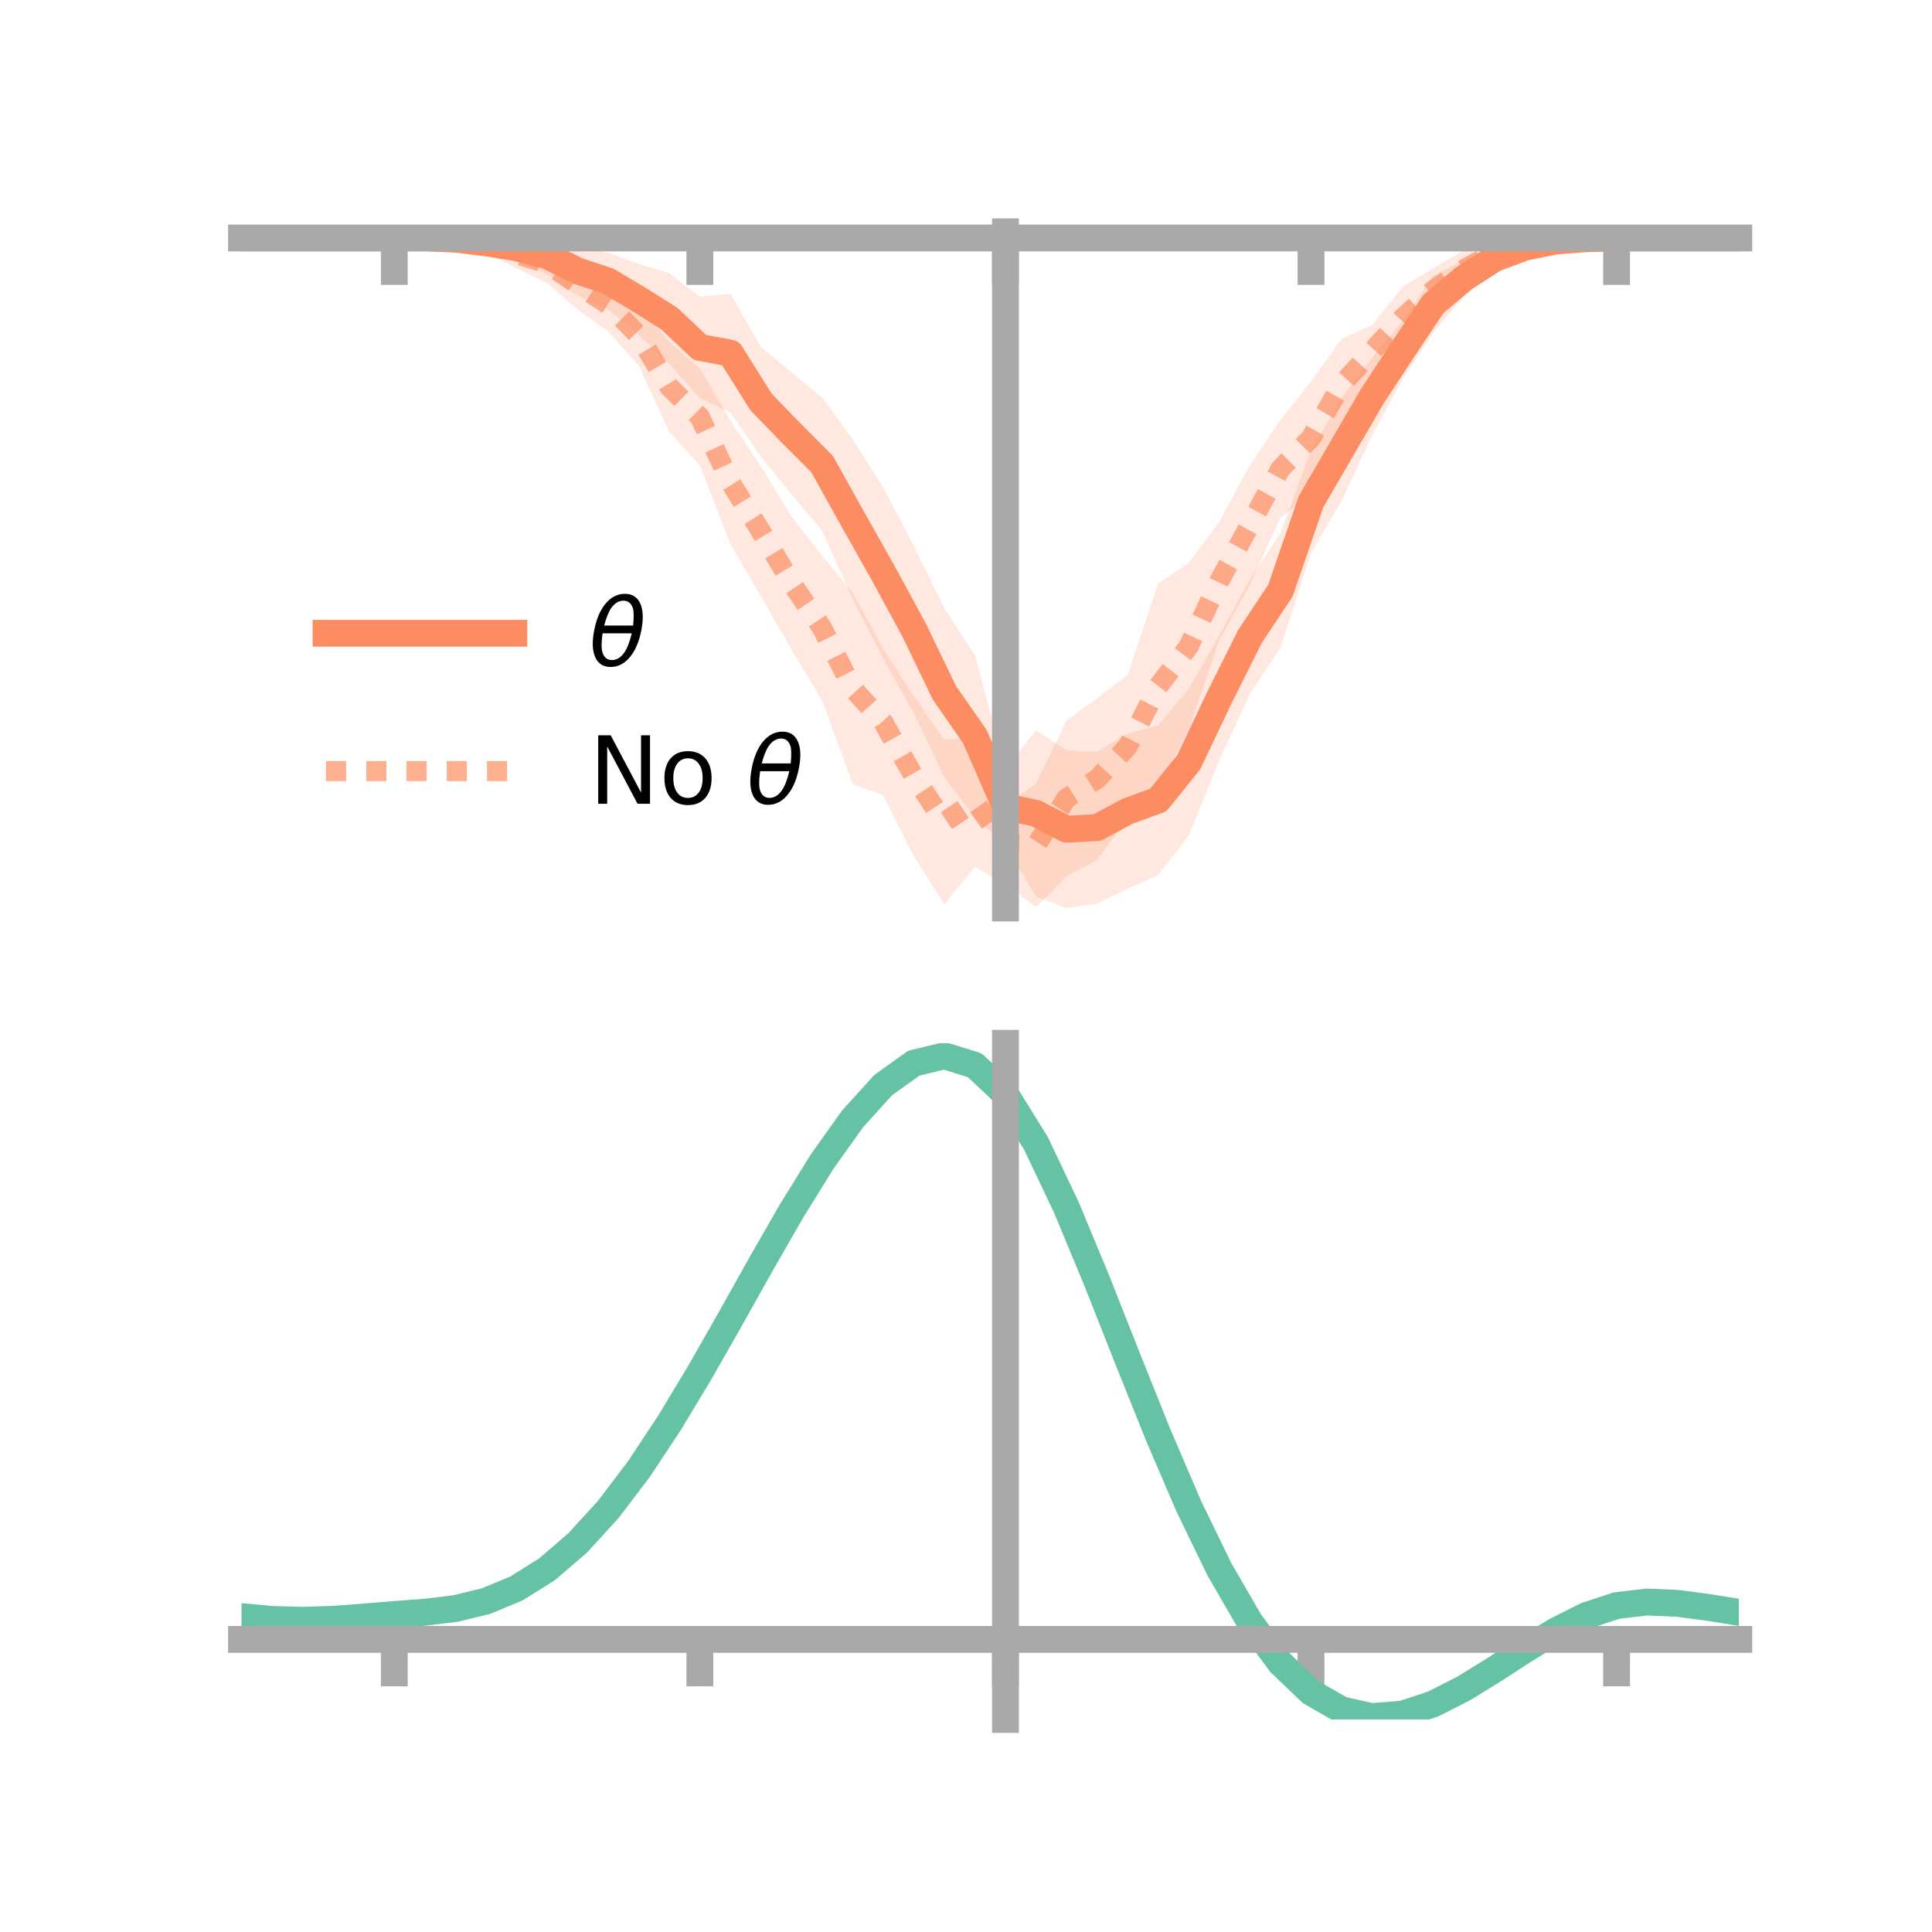 <?xml version="1.0" encoding="utf-8" standalone="no"?>
<!DOCTYPE svg PUBLIC "-//W3C//DTD SVG 1.1//EN"
  "http://www.w3.org/Graphics/SVG/1.1/DTD/svg11.dtd">
<!-- Created with matplotlib (https://matplotlib.org/) -->
<svg height="144pt" version="1.1" viewBox="0 0 144 144" width="144pt" xmlns="http://www.w3.org/2000/svg" xmlns:xlink="http://www.w3.org/1999/xlink">
 <defs>
  <style type="text/css">*{stroke-linecap:butt;stroke-linejoin:round;}</style>
 </defs>
 <g id="figure_1">
  <g id="patch_1">
   <path d="M 0 144 
L 144 144 
L 144 0 
L 0 0 
z
" style="fill:none;"/>
  </g>
  <g id="axes_1">
   <g id="patch_2">
    <path d="M 18 67.68 
L 129.6 67.68 
L 129.6 17.28 
L 18 17.28 
z
" style="fill:none;"/>
   </g>
   <g id="PolyCollection_1">
    <path clip-path="url(#p0159da8ab4)" d="M 18 17.737 
L 18 17.737 
L 20.278 17.737 
L 22.555 17.737 
L 24.833 17.737 
L 27.11 17.737 
L 29.388 17.737 
L 31.665 17.622 
L 33.943 17.43 
L 36.22 17.28 
L 38.498 17.703 
L 40.776 17.639 
L 43.053 18.365 
L 45.331 18.843 
L 47.608 19.67 
L 49.886 20.37 
L 52.163 22.101 
L 54.441 21.896 
L 56.718 25.878 
L 58.996 27.758 
L 61.273 29.622 
L 63.551 32.727 
L 65.829 36.357 
L 68.106 40.665 
L 70.384 45.34 
L 72.661 48.834 
L 74.939 57.248 
L 77.216 54.433 
L 79.494 55.936 
L 81.771 56.018 
L 84.049 54.678 
L 86.327 54.059 
L 88.604 51.328 
L 90.882 47.351 
L 93.159 43.188 
L 95.437 39.741 
L 97.714 33.565 
L 99.992 29.63 
L 102.269 26.649 
L 104.547 23.911 
L 106.824 20.546 
L 109.102 19.402 
L 111.38 18.447 
L 113.657 17.653 
L 115.935 17.563 
L 118.212 17.671 
L 120.49 17.737 
L 122.767 17.737 
L 125.045 17.737 
L 127.322 17.737 
L 129.6 17.737 
L 129.6 17.737 
L 129.6 17.737 
L 127.322 17.737 
L 125.045 17.737 
L 122.767 17.737 
L 120.49 17.737 
L 118.212 17.915 
L 115.935 18.373 
L 113.657 19.199 
L 111.38 20.109 
L 109.102 22.099 
L 106.824 24.801 
L 104.547 28.261 
L 102.269 32.463 
L 99.992 37.317 
L 97.714 41.235 
L 95.437 48.296 
L 93.159 51.711 
L 90.882 56.666 
L 88.604 62.281 
L 86.327 65.208 
L 84.049 66.252 
L 81.771 67.35 
L 79.494 67.68 
L 77.216 66.817 
L 74.939 63.013 
L 72.661 60.972 
L 70.384 57.907 
L 68.106 53.146 
L 65.829 49.081 
L 63.551 44.622 
L 61.273 39.55 
L 58.996 36.86 
L 56.718 34.032 
L 54.441 30.744 
L 52.163 29.692 
L 49.886 27.121 
L 47.608 24.947 
L 45.331 23.062 
L 43.053 22.021 
L 40.776 20.477 
L 38.498 19.232 
L 36.22 18.92 
L 33.943 18.224 
L 31.665 17.832 
L 29.388 17.737 
L 27.11 17.737 
L 24.833 17.737 
L 22.555 17.737 
L 20.278 17.737 
L 18 17.737 
z
" style="fill:#fc8d62;fill-opacity:0.2;"/>
   </g>
   <g id="PolyCollection_2">
    <path clip-path="url(#p0159da8ab4)" d="M 18 17.737 
L 18 17.737 
L 20.278 17.737 
L 22.555 17.737 
L 24.833 17.737 
L 27.11 17.737 
L 29.388 17.737 
L 31.665 17.614 
L 33.943 17.566 
L 36.22 17.435 
L 38.498 17.896 
L 40.776 18.181 
L 43.053 19.358 
L 45.331 20.694 
L 47.608 22.757 
L 49.886 25.484 
L 52.163 27.462 
L 54.441 31.359 
L 56.718 34.767 
L 58.996 38.485 
L 61.273 41.43 
L 63.551 44.173 
L 65.829 48.377 
L 68.106 51.875 
L 70.384 55.143 
L 72.661 54.883 
L 74.939 60 
L 77.216 58.4 
L 79.494 53.701 
L 81.771 52.053 
L 84.049 50.293 
L 86.327 43.483 
L 88.604 41.96 
L 90.882 38.884 
L 93.159 34.687 
L 95.437 31.302 
L 97.714 28.428 
L 99.992 25.256 
L 102.269 24.227 
L 104.547 21.37 
L 106.824 20.006 
L 109.102 18.646 
L 111.38 17.878 
L 113.657 17.501 
L 115.935 17.655 
L 118.212 17.637 
L 120.49 17.737 
L 122.767 17.737 
L 125.045 17.737 
L 127.322 17.737 
L 129.6 17.737 
L 129.6 17.737 
L 129.6 17.737 
L 127.322 17.737 
L 125.045 17.737 
L 122.767 17.737 
L 120.49 17.737 
L 118.212 17.892 
L 115.935 18.154 
L 113.657 19.082 
L 111.38 19.769 
L 109.102 21.514 
L 106.824 23.249 
L 104.547 26.044 
L 102.269 28.126 
L 99.992 32.075 
L 97.714 36.863 
L 95.437 38.581 
L 93.159 43.565 
L 90.882 47.724 
L 88.604 54.382 
L 86.327 58.826 
L 84.049 61.009 
L 81.771 64.086 
L 79.494 65.309 
L 77.216 67.609 
L 74.939 65.88 
L 72.661 64.61 
L 70.384 67.402 
L 68.106 63.812 
L 65.829 59.27 
L 63.551 58.444 
L 61.273 52.198 
L 58.996 48.417 
L 56.718 44.451 
L 54.441 40.552 
L 52.163 34.686 
L 49.886 32.192 
L 47.608 27.254 
L 45.331 24.703 
L 43.053 23.082 
L 40.776 21.093 
L 38.498 20.002 
L 36.22 18.849 
L 33.943 18.069 
L 31.665 17.863 
L 29.388 17.737 
L 27.11 17.737 
L 24.833 17.737 
L 22.555 17.737 
L 20.278 17.737 
L 18 17.737 
z
" style="fill:#fc8d62;fill-opacity:0.2;"/>
   </g>
   <g id="matplotlib.axis_1">
    <g id="xtick_1">
     <g id="line2d_1">
      <defs>
       <path d="M 0 0 
L 0 3.5 
" id="m2b8a8a8a01" style="stroke:#a9a9a9;stroke-width:2;"/>
      </defs>
      <g>
       <use style="fill:#a9a9a9;stroke:#a9a9a9;stroke-width:2;" x="29.388" xlink:href="#m2b8a8a8a01" y="17.737"/>
      </g>
     </g>
    </g>
    <g id="xtick_2">
     <g id="line2d_2">
      <g>
       <use style="fill:#a9a9a9;stroke:#a9a9a9;stroke-width:2;" x="52.163" xlink:href="#m2b8a8a8a01" y="17.737"/>
      </g>
     </g>
    </g>
    <g id="xtick_3">
     <g id="line2d_3">
      <g>
       <use style="fill:#a9a9a9;stroke:#a9a9a9;stroke-width:2;" x="74.939" xlink:href="#m2b8a8a8a01" y="17.737"/>
      </g>
     </g>
    </g>
    <g id="xtick_4">
     <g id="line2d_4">
      <g>
       <use style="fill:#a9a9a9;stroke:#a9a9a9;stroke-width:2;" x="97.714" xlink:href="#m2b8a8a8a01" y="17.737"/>
      </g>
     </g>
    </g>
    <g id="xtick_5">
     <g id="line2d_5">
      <g>
       <use style="fill:#a9a9a9;stroke:#a9a9a9;stroke-width:2;" x="120.49" xlink:href="#m2b8a8a8a01" y="17.737"/>
      </g>
     </g>
    </g>
   </g>
   <g id="matplotlib.axis_2"/>
   <g id="line2d_6">
    <path clip-path="url(#p0159da8ab4)" d="M 18 17.737 
L 20.278 17.737 
L 22.555 17.737 
L 24.833 17.737 
L 27.11 17.737 
L 29.388 17.737 
L 31.665 17.727 
L 33.943 17.827 
L 36.22 18.1 
L 38.498 18.467 
L 40.776 19.058 
L 43.053 20.193 
L 45.331 20.952 
L 47.608 22.309 
L 49.886 23.746 
L 52.163 25.897 
L 54.441 26.32 
L 56.718 29.955 
L 58.996 32.309 
L 61.273 34.586 
L 63.551 38.675 
L 65.829 42.719 
L 68.106 46.905 
L 70.384 51.624 
L 72.661 54.903 
L 74.939 60.131 
L 77.216 60.625 
L 79.494 61.808 
L 81.771 61.684 
L 84.049 60.465 
L 86.327 59.634 
L 88.604 56.805 
L 90.882 52.009 
L 93.159 47.45 
L 95.437 44.018 
L 97.714 37.4 
L 99.992 33.473 
L 102.269 29.556 
L 104.547 26.086 
L 106.824 22.673 
L 109.102 20.751 
L 111.38 19.278 
L 113.657 18.426 
L 115.935 17.968 
L 118.212 17.793 
L 120.49 17.737 
L 122.767 17.737 
L 125.045 17.737 
L 127.322 17.737 
L 129.6 17.737 
" style="fill:none;stroke:#fc8d62;stroke-linecap:square;stroke-width:2;"/>
   </g>
   <g id="line2d_7">
    <path clip-path="url(#p0159da8ab4)" d="M 18 17.737 
L 20.278 17.737 
L 22.555 17.737 
L 24.833 17.737 
L 27.11 17.737 
L 29.388 17.737 
L 31.665 17.739 
L 33.943 17.817 
L 36.22 18.142 
L 38.498 18.949 
L 40.776 19.637 
L 43.053 21.22 
L 45.331 22.698 
L 47.608 25.006 
L 49.886 28.838 
L 52.163 31.074 
L 54.441 35.956 
L 56.718 39.609 
L 58.996 43.451 
L 61.273 46.814 
L 63.551 51.309 
L 65.829 53.824 
L 68.106 57.844 
L 70.384 61.273 
L 72.661 59.747 
L 74.939 62.94 
L 77.216 63.005 
L 79.494 59.505 
L 81.771 58.07 
L 84.049 55.651 
L 86.327 51.155 
L 88.604 48.171 
L 90.882 43.304 
L 93.159 39.126 
L 95.437 34.942 
L 97.714 32.645 
L 99.992 28.666 
L 102.269 26.177 
L 104.547 23.707 
L 106.824 21.627 
L 109.102 20.08 
L 111.38 18.823 
L 113.657 18.291 
L 115.935 17.905 
L 118.212 17.764 
L 120.49 17.737 
L 122.767 17.737 
L 125.045 17.737 
L 127.322 17.737 
L 129.6 17.737 
" style="fill:none;stroke:#fc8d62;stroke-dasharray:1.5,1.5;stroke-dashoffset:0;stroke-opacity:0.7;stroke-width:1.5;"/>
   </g>
   <g id="patch_3">
    <path d="M 74.939 67.68 
L 74.939 17.28 
" style="fill:none;stroke:#a9a9a9;stroke-linecap:square;stroke-linejoin:miter;stroke-width:2;"/>
   </g>
   <g id="patch_4">
    <path d="M 129.6 67.68 
L 129.6 17.28 
" style="fill:none;"/>
   </g>
   <g id="patch_5">
    <path d="M 18 17.737 
L 129.6 17.737 
" style="fill:none;stroke:#a9a9a9;stroke-linecap:square;stroke-linejoin:miter;stroke-width:2;"/>
   </g>
   <g id="patch_6">
    <path d="M 18 17.28 
L 129.6 17.28 
" style="fill:none;"/>
   </g>
   <g id="legend_1">
    <g id="line2d_8">
     <path d="M 24.3 47.2 
L 38.3 47.2 
" style="fill:none;stroke:#fc8d62;stroke-linecap:square;stroke-width:2;"/>
    </g>
    <g id="line2d_9"/>
    <g id="text_1">
     <!-- $\theta$ -->
     <g transform="translate(43.9 49.65)scale(0.07 -0.07)">
      <defs>
       <path d="M 45.516 34.672 
L 14.453 34.672 
Q 12.359 20.062 14.5 13.875 
Q 17.188 6.25 24.469 6.25 
Q 31.781 6.25 37.359 13.922 
Q 42.234 20.656 45.516 34.672 
z
M 47.016 42.969 
Q 48.344 56.844 46.625 61.719 
Q 43.953 69.438 36.766 69.438 
Q 29.297 69.438 23.828 61.812 
Q 19.531 55.672 16.156 42.969 
z
M 38.188 76.766 
Q 49.906 76.766 54.594 66.406 
Q 59.281 56.109 55.719 37.844 
Q 52.203 19.625 43.453 9.281 
Q 34.766 -1.125 23.047 -1.125 
Q 11.281 -1.125 6.641 9.281 
Q 2 19.625 5.516 37.844 
Q 9.078 56.109 17.719 66.406 
Q 26.422 76.766 38.188 76.766 
z
" id="DejaVuSans-Oblique-952"/>
      </defs>
      <use transform="translate(0 0.234)" xlink:href="#DejaVuSans-Oblique-952"/>
     </g>
    </g>
    <g id="line2d_10">
     <path d="M 24.3 57.474 
L 38.3 57.474 
" style="fill:none;stroke:#fc8d62;stroke-dasharray:1.5,1.5;stroke-dashoffset:0;stroke-opacity:0.7;stroke-width:1.5;"/>
    </g>
    <g id="line2d_11"/>
    <g id="text_2">
     <!-- No $\theta$ -->
     <g transform="translate(43.9 59.924)scale(0.07 -0.07)">
      <defs>
       <path d="M 9.812 72.906 
L 23.094 72.906 
L 55.422 11.922 
L 55.422 72.906 
L 64.984 72.906 
L 64.984 0 
L 51.703 0 
L 19.391 60.984 
L 19.391 0 
L 9.812 0 
z
" id="DejaVuSans-78"/>
       <path d="M 30.609 48.391 
Q 23.391 48.391 19.188 42.75 
Q 14.984 37.109 14.984 27.297 
Q 14.984 17.484 19.156 11.844 
Q 23.344 6.203 30.609 6.203 
Q 37.797 6.203 41.984 11.859 
Q 46.188 17.531 46.188 27.297 
Q 46.188 37.016 41.984 42.703 
Q 37.797 48.391 30.609 48.391 
z
M 30.609 56 
Q 42.328 56 49.016 48.375 
Q 55.719 40.766 55.719 27.297 
Q 55.719 13.875 49.016 6.219 
Q 42.328 -1.422 30.609 -1.422 
Q 18.844 -1.422 12.172 6.219 
Q 5.516 13.875 5.516 27.297 
Q 5.516 40.766 12.172 48.375 
Q 18.844 56 30.609 56 
z
" id="DejaVuSans-111"/>
       <path id="DejaVuSans-32"/>
      </defs>
      <use transform="translate(0 0.234)" xlink:href="#DejaVuSans-78"/>
      <use transform="translate(74.805 0.234)" xlink:href="#DejaVuSans-111"/>
      <use transform="translate(135.986 0.234)" xlink:href="#DejaVuSans-32"/>
      <use transform="translate(167.773 0.234)" xlink:href="#DejaVuSans-Oblique-952"/>
     </g>
    </g>
   </g>
  </g>
  <g id="axes_2">
   <g id="patch_7">
    <path d="M 18 128.16 
L 129.6 128.16 
L 129.6 77.76 
L 18 77.76 
z
" style="fill:none;"/>
   </g>
   <g id="PolyCollection_3">
    <path clip-path="url(#p25a33f8021)" d="M 18 120.533 
L 18 120.456 
L 20.278 120.674 
L 22.555 120.738 
L 24.833 120.657 
L 27.11 120.479 
L 29.388 120.28 
L 31.665 120.109 
L 33.943 119.826 
L 36.22 119.27 
L 38.498 118.312 
L 40.776 116.861 
L 43.053 114.867 
L 45.331 112.319 
L 47.608 109.252 
L 49.886 105.733 
L 52.163 101.862 
L 54.441 97.77 
L 56.718 93.61 
L 58.996 89.559 
L 61.273 85.803 
L 63.551 82.544 
L 65.829 79.983 
L 68.106 78.323 
L 70.384 77.76 
L 72.661 78.484 
L 74.939 80.663 
L 77.216 84.386 
L 79.494 89.254 
L 81.771 94.822 
L 84.049 100.672 
L 86.327 106.442 
L 88.604 111.829 
L 90.882 116.602 
L 93.159 120.593 
L 95.437 123.706 
L 97.714 125.908 
L 99.992 127.226 
L 102.269 127.736 
L 104.547 127.552 
L 106.824 126.813 
L 109.102 125.672 
L 111.38 124.292 
L 113.657 122.837 
L 115.935 121.466 
L 118.212 120.333 
L 120.49 119.587 
L 122.767 119.326 
L 125.045 119.432 
L 127.322 119.743 
L 129.6 120.121 
L 129.6 120.224 
L 129.6 120.224 
L 127.322 119.872 
L 125.045 119.58 
L 122.767 119.485 
L 120.49 119.752 
L 118.212 120.508 
L 115.935 121.669 
L 113.657 123.084 
L 111.38 124.59 
L 109.102 126.018 
L 106.824 127.197 
L 104.547 127.961 
L 102.269 128.16 
L 99.992 127.662 
L 97.714 126.366 
L 95.437 124.214 
L 93.159 121.186 
L 90.882 117.316 
L 88.604 112.693 
L 86.327 107.473 
L 84.049 101.877 
L 81.771 96.198 
L 79.494 90.787 
L 77.216 86.054 
L 74.939 82.434 
L 72.661 80.321 
L 70.384 79.622 
L 68.106 80.167 
L 65.829 81.769 
L 63.551 84.235 
L 61.273 87.366 
L 58.996 90.966 
L 56.718 94.845 
L 54.441 98.82 
L 52.163 102.727 
L 49.886 106.419 
L 47.608 109.776 
L 45.331 112.705 
L 43.053 115.144 
L 40.776 117.064 
L 38.498 118.473 
L 36.22 119.41 
L 33.943 119.956 
L 31.665 120.228 
L 29.388 120.388 
L 27.11 120.57 
L 24.833 120.73 
L 22.555 120.796 
L 20.278 120.732 
L 18 120.533 
z
" style="fill:#66c2a5;fill-opacity:0.2;"/>
   </g>
   <g id="matplotlib.axis_3">
    <g id="xtick_6">
     <g id="line2d_12">
      <g>
       <use style="fill:#a9a9a9;stroke:#a9a9a9;stroke-width:2;" x="29.388" xlink:href="#m2b8a8a8a01" y="122.191"/>
      </g>
     </g>
    </g>
    <g id="xtick_7">
     <g id="line2d_13">
      <g>
       <use style="fill:#a9a9a9;stroke:#a9a9a9;stroke-width:2;" x="52.163" xlink:href="#m2b8a8a8a01" y="122.191"/>
      </g>
     </g>
    </g>
    <g id="xtick_8">
     <g id="line2d_14">
      <g>
       <use style="fill:#a9a9a9;stroke:#a9a9a9;stroke-width:2;" x="74.939" xlink:href="#m2b8a8a8a01" y="122.191"/>
      </g>
     </g>
    </g>
    <g id="xtick_9">
     <g id="line2d_15">
      <g>
       <use style="fill:#a9a9a9;stroke:#a9a9a9;stroke-width:2;" x="97.714" xlink:href="#m2b8a8a8a01" y="122.191"/>
      </g>
     </g>
    </g>
    <g id="xtick_10">
     <g id="line2d_16">
      <g>
       <use style="fill:#a9a9a9;stroke:#a9a9a9;stroke-width:2;" x="120.49" xlink:href="#m2b8a8a8a01" y="122.191"/>
      </g>
     </g>
    </g>
   </g>
   <g id="matplotlib.axis_4"/>
   <g id="line2d_17">
    <path clip-path="url(#p25a33f8021)" d="M 18 120.494 
L 20.278 120.703 
L 22.555 120.767 
L 24.833 120.694 
L 27.11 120.525 
L 29.388 120.334 
L 31.665 120.169 
L 33.943 119.891 
L 36.22 119.34 
L 38.498 118.392 
L 40.776 116.963 
L 43.053 115.005 
L 45.331 112.512 
L 47.608 109.514 
L 49.886 106.076 
L 52.163 102.294 
L 54.441 98.295 
L 56.718 94.228 
L 58.996 90.262 
L 61.273 86.585 
L 63.551 83.389 
L 65.829 80.876 
L 68.106 79.245 
L 70.384 78.691 
L 72.661 79.403 
L 74.939 81.549 
L 77.216 85.22 
L 79.494 90.021 
L 81.771 95.51 
L 84.049 101.275 
L 86.327 106.957 
L 88.604 112.261 
L 90.882 116.959 
L 93.159 120.89 
L 95.437 123.96 
L 97.714 126.137 
L 99.992 127.444 
L 102.269 127.948 
L 104.547 127.757 
L 106.824 127.005 
L 109.102 125.845 
L 111.38 124.441 
L 113.657 122.961 
L 115.935 121.568 
L 118.212 120.42 
L 120.49 119.669 
L 122.767 119.406 
L 125.045 119.506 
L 127.322 119.808 
L 129.6 120.173 
" style="fill:none;stroke:#66c2a5;stroke-linecap:square;stroke-width:2;"/>
   </g>
   <g id="patch_8">
    <path d="M 74.939 128.16 
L 74.939 77.76 
" style="fill:none;stroke:#a9a9a9;stroke-linecap:square;stroke-linejoin:miter;stroke-width:2;"/>
   </g>
   <g id="patch_9">
    <path d="M 129.6 128.16 
L 129.6 77.76 
" style="fill:none;"/>
   </g>
   <g id="patch_10">
    <path d="M 18 122.191 
L 129.6 122.191 
" style="fill:none;stroke:#a9a9a9;stroke-linecap:square;stroke-linejoin:miter;stroke-width:2;"/>
   </g>
   <g id="patch_11">
    <path d="M 18 77.76 
L 129.6 77.76 
" style="fill:none;"/>
   </g>
  </g>
 </g>
 <defs>
  <clipPath id="p0159da8ab4">
   <rect height="50.4" width="111.6" x="18" y="17.28"/>
  </clipPath>
  <clipPath id="p25a33f8021">
   <rect height="50.4" width="111.6" x="18" y="77.76"/>
  </clipPath>
 </defs>
</svg>
